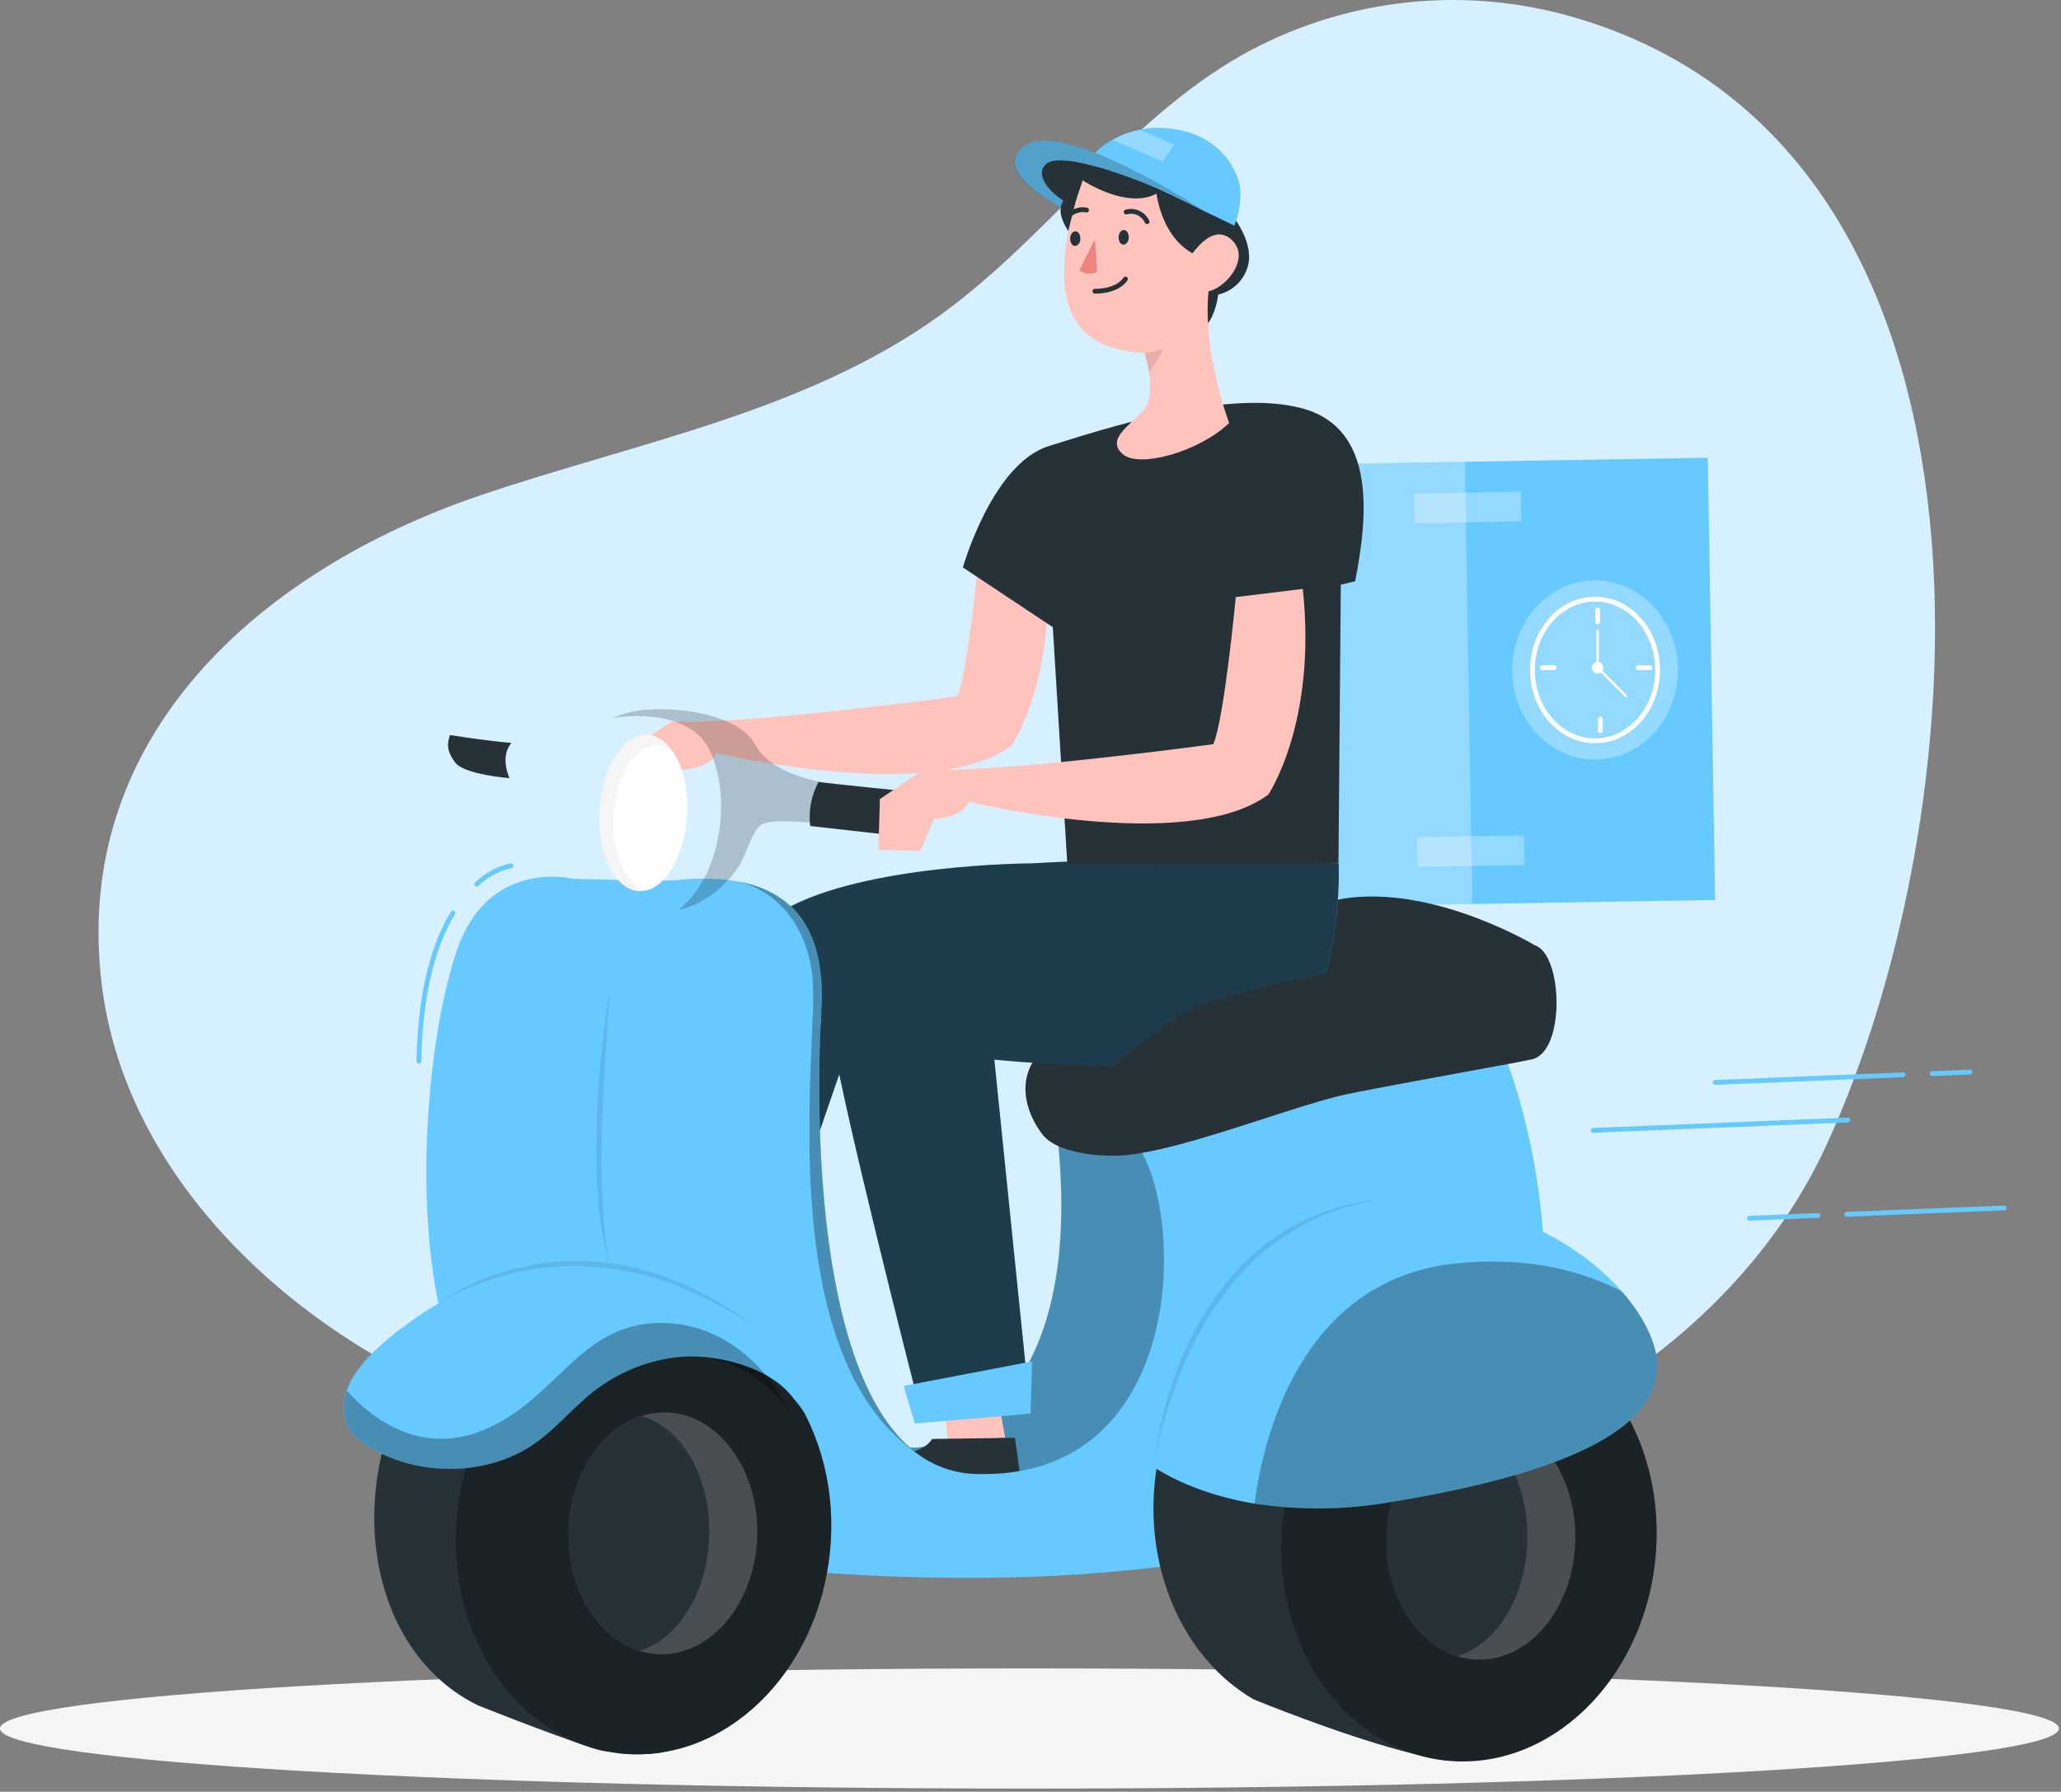 <svg width="429" height="373" viewBox="0 0 429 373" fill="none" xmlns="http://www.w3.org/2000/svg">
<rect x="0" y="0" width="429" height="373" fill="#808080" stroke="none"/>
<path d="M141.01 301.597C89.288 299.607 27.972 259.6 21.198 205.136C14.732 153.193 54.353 118.733 99.489 103.294C132.235 92.121 167.645 85.854 195.717 65.596C218.086 49.45 234.277 25.346 258.226 11.619C278.642 0.091 302.754 -3.006 325.421 2.988C421.859 28.827 412.863 167.66 380.083 238.59C362.046 277.636 319.862 304.161 278.185 310.25C232.961 316.87 186.223 303.332 141.01 301.597Z" fill="#D6F0FF"/>
<path d="M214.284 372.35C332.629 372.35 428.567 366.749 428.567 359.84C428.567 352.93 332.629 347.329 214.284 347.329C95.938 347.329 0 352.93 0 359.84C0 366.749 95.938 372.35 214.284 372.35Z" fill="#F5F5F5"/>
<path d="M355.477 95.293L227.956 97.407L229.483 189.467L357.003 187.353L355.477 95.293Z" fill="#66C9FF"/>
<path opacity="0.3" d="M304.928 96.121L227.831 97.399L229.357 189.459L306.455 188.18L304.928 96.121Z" fill="white"/>
<path opacity="0.3" d="M316.546 102.323L294.343 102.767L294.467 108.956L316.67 108.512L316.546 102.323Z" fill="white"/>
<path opacity="0.3" d="M317.206 173.91L295.006 174.278L295.108 180.466L317.309 180.098L317.206 173.91Z" fill="white"/>
<path d="M332.007 154.22C339.203 154.22 345.037 147.619 345.037 139.477C345.037 131.334 339.203 124.733 332.007 124.733C324.811 124.733 318.977 131.334 318.977 139.477C318.977 147.619 324.811 154.22 332.007 154.22Z" stroke="white" stroke-miterlimit="10"/>
<path d="M332.548 126.978V129.453" stroke="white" stroke-linecap="round" stroke-linejoin="round"/>
<path d="M333.112 149.655V152.131" stroke="white" stroke-linecap="round" stroke-linejoin="round"/>
<path d="M321.021 138.991H323.508" stroke="white" stroke-linecap="round" stroke-linejoin="round"/>
<path d="M340.981 139.001H343.468" stroke="white" stroke-linecap="round" stroke-linejoin="round"/>
<path d="M332.537 138.991L332.548 131.365" stroke="white" stroke-width="0.5" stroke-linecap="round" stroke-linejoin="round"/>
<path d="M333.024 139.487L338.417 144.881" stroke="white" stroke-width="0.5" stroke-linecap="round" stroke-linejoin="round"/>
<path d="M333.742 139.002C333.742 139.24 333.672 139.473 333.539 139.671C333.407 139.869 333.219 140.024 332.999 140.115C332.779 140.206 332.536 140.23 332.303 140.184C332.069 140.137 331.854 140.022 331.686 139.854C331.517 139.685 331.403 139.471 331.356 139.237C331.31 139.003 331.334 138.761 331.425 138.541C331.516 138.321 331.67 138.133 331.868 138C332.067 137.868 332.299 137.797 332.538 137.797C332.696 137.796 332.854 137.826 333 137.886C333.147 137.946 333.281 138.035 333.393 138.147C333.505 138.259 333.594 138.392 333.654 138.539C333.714 138.686 333.744 138.843 333.742 139.002Z" fill="white"/>
<path opacity="0.3" d="M332.007 158.122C341.535 158.122 349.259 149.774 349.259 139.477C349.259 129.18 341.535 120.833 332.007 120.833C322.479 120.833 314.755 129.18 314.755 139.477C314.755 149.774 322.479 158.122 332.007 158.122Z" fill="white"/>
<path d="M188.731 301.164C190.654 302.634 229.258 298.479 219.279 229.991C219.279 229.991 237.591 234.644 239.559 234.334C239.559 234.334 266.426 275.524 246.864 295.926C227.302 316.327 198.148 317.576 198.148 317.576L188.731 301.164Z" fill="#66C9FF"/>
<path opacity="0.3" d="M188.731 301.164C190.654 302.634 229.258 298.479 219.279 229.991C219.279 229.991 237.591 234.644 239.559 234.334C239.559 234.334 266.426 275.524 246.864 295.926C227.302 316.327 198.148 317.576 198.148 317.576L188.731 301.164Z" fill="black"/>
<path d="M231.513 240.59C231.612 240.59 220.726 240.8 217.079 236.269C213.432 231.738 210.968 223.637 217.599 218.111C224.23 212.585 263.165 188.713 281.5 186.834C299.835 184.955 319.463 196.781 319.463 196.781L295.459 214.53L243.769 227.041L231.513 240.59Z" fill="#263238"/>
<path d="M196.313 290.378L197.319 300.28L209.21 299.274L207.42 289.096L196.313 290.378Z" fill="#FFC3BD"/>
<path d="M194.003 299.562L211.255 299.319L212.481 308.028C212.481 308.028 196.324 308.249 189.682 307.365C183.039 306.481 184.078 303.022 184.078 303.022C184.078 303.022 191.859 303.21 194.003 299.562Z" fill="#263238"/>
<path d="M344.559 324.628C347.135 299.312 331.851 277.022 310.422 274.841C288.992 272.661 269.532 291.416 266.956 316.732C264.38 342.047 279.664 364.337 301.093 366.518C322.523 368.698 341.983 349.944 344.559 324.628Z" fill="#263238"/>
<path d="M278.649 179.75C278.649 179.75 280.439 220.829 256.545 222.001C232.651 223.172 206.978 220.553 206.978 220.553L214.504 294.368L192.102 295.75C192.102 295.75 176.022 233.13 173.491 217.392C170.96 201.655 173.16 190.525 189.77 183.541C206.381 176.556 278.649 179.75 278.649 179.75Z" fill="#66C9FF"/>
<path d="M144.933 310.083L174.695 223.636L214.482 179.716C214.482 179.716 179.757 179.849 163.069 189.442C146.381 199.035 145.762 210.562 142.7 224.277C139.639 237.992 127.36 302.911 127.36 302.911L144.933 310.083Z" fill="#66C9FF"/>
<path opacity="0.7" d="M278.649 179.749C278.649 179.749 241.669 178.103 214.548 179.749C214.548 179.749 179.823 179.882 163.135 189.475C146.447 199.068 145.762 210.562 142.7 224.277C139.639 237.992 127.36 302.911 127.36 302.911L144.933 310.083L174.695 223.636C179.702 247.597 192.102 295.705 192.102 295.705L214.504 294.368L206.967 220.597C206.967 220.597 232.629 223.216 256.534 222.045C280.439 220.873 278.649 179.749 278.649 179.749Z" fill="black"/>
<path d="M217.599 113.118L203.861 114.787C203.861 114.787 201.474 140.04 199.253 144.947C199.253 144.947 157.002 150.75 139.695 150.252L130.908 156.22L130.599 166.598L139.208 166.852L141.982 160.276C141.982 160.276 147.795 160.022 149.144 156.751C149.144 156.751 194.036 167.593 210.57 155.215C210.592 155.226 220.561 140.582 217.599 113.118Z" fill="#FFC3BD"/>
<path d="M256.965 45.492C256.965 45.492 261.264 51.018 259.629 55.803C259.177 57.168 258.382 58.393 257.319 59.361C256.256 60.329 254.962 61.007 253.561 61.329C253.561 61.329 252.755 68.988 248.234 69.209C243.714 69.43 245.228 52.333 245.228 52.333L256.965 45.492Z" fill="#263238"/>
<path d="M222.163 179.938L219.146 130.569L200.424 118.125C200.424 118.125 206.547 96.541 218.262 92.882C229.977 89.224 255.528 80.836 271.023 85.002C286.518 89.169 284.738 107.449 282.075 121.009L279.091 121.717C279.091 121.717 278.627 175.152 278.605 179.75L222.163 179.938Z" fill="#263238"/>
<path d="M255.849 88.053C249.715 93.987 237.205 97.524 233.745 94.573C230.286 91.622 234.652 88.915 237.901 85.577C239.658 83.742 239.603 80.305 239.194 77.564C238.979 76.183 238.661 74.82 238.244 73.486C226.761 72.856 221.997 67.485 221.522 58.014C221.047 48.542 225.335 37.546 225.335 37.546L233.447 30.627C233.447 30.627 244.499 32.285 253.34 38.364C258.601 41.944 257.043 48.996 254.865 54.201C253.943 56.417 252.834 58.55 251.55 60.578C250.312 73.542 255.849 88.053 255.849 88.053Z" fill="#FFC3BD"/>
<path d="M227.91 60.623C227.91 60.623 232.331 60.833 234.265 58.092" stroke="#263238" stroke-linecap="round" stroke-linejoin="round"/>
<path d="M234.95 49.438C234.95 50.278 234.441 50.941 233.844 50.929C233.248 50.919 232.817 50.222 232.839 49.382C232.861 48.542 233.347 47.879 233.944 47.89C234.541 47.901 234.983 48.598 234.95 49.438Z" fill="#263238"/>
<path d="M224.871 49.704C224.871 50.544 224.363 51.207 223.766 51.196C223.169 51.185 222.738 50.488 222.76 49.648C222.782 48.808 223.269 48.145 223.866 48.156C224.462 48.167 224.904 48.875 224.871 49.704Z" fill="#263238"/>
<path d="M228.374 56.567L227.921 49.792L224.683 56.224C225.188 56.654 225.814 56.917 226.474 56.978C227.135 57.04 227.798 56.896 228.374 56.567Z" fill="#ED847E"/>
<path d="M234.419 44.134C235.267 43.901 236.17 43.976 236.967 44.346C237.765 44.717 238.405 45.358 238.774 46.156" stroke="#263238" stroke-linecap="round" stroke-linejoin="round"/>
<path d="M221.754 45.382C221.754 45.382 223.788 43.171 226.175 43.735" stroke="#263238" stroke-linecap="round" stroke-linejoin="round"/>
<path d="M254.943 54.201C242.299 54.654 240.73 40.32 240.73 40.32C234.475 43.636 225.379 37.557 225.379 37.557L233.491 30.617C233.491 30.617 244.543 32.297 253.384 38.353C258.678 41.945 257.12 49.018 254.943 54.201Z" fill="#263238"/>
<path d="M221.312 41.757C221.312 41.757 214.77 37.403 217.654 34.264C220.539 31.125 238.21 37.093 251.417 44.409C251.417 44.409 221.169 24.174 212.946 30.573C206.149 35.866 221.224 43.216 220.771 43.205L221.312 41.757Z" fill="#66C9FF"/>
<path d="M258.214 40.276C258.195 42.567 257.761 44.837 256.932 46.973L227.225 32.606C228.455 31.185 229.93 29.994 231.579 29.091C233.337 28.086 235.249 27.376 237.238 26.991C239.346 26.588 241.505 26.514 243.637 26.77C254.5 28.019 258.269 36.374 258.214 40.276Z" fill="#66C9FF"/>
<path d="M126.653 186.58C126.653 186.58 93.1 232.997 120.73 304.447" stroke="#263238" stroke-linecap="round" stroke-linejoin="round"/>
<path d="M170.938 210.694C170.938 210.694 170.938 210.783 170.938 210.96C170.938 211.137 170.938 211.236 170.938 211.435V211.545C170.539 216.016 169.8 220.449 168.728 224.808C167.203 231.251 165.18 237.385 163.511 242.314C156.438 263.257 157.256 285.825 157.256 285.825C154.913 282.907 150.625 280.829 145.265 279.37C125.747 274.01 92.614 276.884 92.614 276.884C86.115 254.084 88.436 218.398 94.902 198.416C101.367 178.434 119.293 182.943 119.293 182.943C119.293 182.943 138.214 183.496 140.59 183.242C144.939 182.714 149.34 182.804 153.664 183.507C168.275 186.182 171.789 197.731 170.938 210.694Z" fill="#66C9FF"/>
<path d="M316.612 297.683C283.456 327.611 219.455 330.75 171.833 327.434L145.154 279.436L134.345 259.996L169.07 213.192L170.905 210.727C170.905 210.727 170.905 210.815 170.905 210.992C170.905 211.169 170.905 211.269 170.905 211.468V211.578C170.429 219.922 167.357 286.885 191.903 303.308L192.102 303.452C195.423 305.598 199.277 306.777 203.231 306.856C248.267 308.16 247.007 249.386 235.558 236.798L313.705 221.094C313.705 221.094 329.133 259.941 316.612 297.683Z" fill="#66C9FF"/>
<path d="M229.689 224.056C229.689 224.056 222.362 230.134 226.142 238.29C229.921 246.447 266.359 230.609 280.704 227.725C295.05 224.84 311.649 222.022 318.789 220.552C325.928 219.082 325.309 198.603 319.474 196.791C313.639 194.978 256.479 205.08 246.996 210.628C240.735 214.43 234.928 218.935 229.689 224.056Z" fill="#263238"/>
<path d="M248.035 59.263C247.338 58.512 246.916 57.547 246.837 56.526C246.759 55.504 247.029 54.486 247.604 53.638C249.373 50.985 252.942 46.775 256.368 49.924C261.165 54.345 252.975 62.38 249.583 60.435C249.014 60.119 248.493 59.725 248.035 59.263Z" fill="#FFC3BD"/>
<path opacity="0.2" d="M221.312 41.757C221.312 41.757 214.769 37.403 217.654 34.264C218.936 32.871 222.771 33.159 227.954 34.64C231.287 35.537 234.552 36.671 237.724 38.032C242.277 40.011 247.118 42.542 251.417 44.409C251.417 44.409 221.168 24.174 212.946 30.573C206.149 35.866 220.284 42.73 220.782 43.194L221.025 42.298L221.312 41.757Z" fill="black"/>
<path d="M224.418 39.867C224.418 39.867 217.786 40.972 222.362 48.111L224.418 39.867Z" fill="#263238"/>
<path d="M230.773 35.512C230.773 35.512 220.771 31.997 217.986 33.987C215.201 35.976 218.118 39.767 221.301 41.723L223.854 42.055L225.357 37.523L229.248 37.048L230.773 35.512Z" fill="#263238"/>
<path opacity="0.3" d="M244.399 30.108L242.001 33.656L231.579 29.125C233.337 28.119 235.249 27.41 237.238 27.025L244.399 30.108Z" fill="white"/>
<path opacity="0.1" d="M242.078 72.514C241.388 74.348 240.399 76.055 239.149 77.564C238.934 76.183 238.616 74.82 238.199 73.486C239.539 73.393 240.852 73.063 242.078 72.514Z" fill="black"/>
<path d="M142.999 169.704C142.557 177.363 139.241 183.629 135.174 185.176C134.47 185.447 133.717 185.564 132.964 185.519C127.946 185.232 124.299 177.705 124.808 168.72C125.316 159.735 129.803 152.684 134.821 152.971C136.865 153.082 138.667 154.397 140.07 156.508C142.137 159.536 143.297 164.377 142.999 169.704Z" fill="#F5F5F5"/>
<path d="M142.999 169.703C142.557 177.362 139.242 183.629 135.175 185.176C130.533 184.911 127.162 177.959 127.637 169.703C128.112 161.448 132.246 154.894 136.888 155.159C138.084 155.248 139.215 155.735 140.104 156.541C142.137 159.536 143.298 164.376 142.999 169.703Z" fill="white"/>
<path d="M322.116 278.266C313.573 272.265 280.517 266.375 280.517 266.375C260.436 266.375 242.808 284.444 240.377 308.438C238.387 327.955 247.008 345.671 260.9 353.75C260.9 353.75 262.06 354.236 264.005 354.999C271.366 357.906 290.043 364.946 301.084 366.493" fill="#263238"/>
<path opacity="0.3" d="M344.559 324.628C347.135 299.312 331.851 277.022 310.422 274.841C288.992 272.661 269.532 291.416 266.956 316.732C264.38 342.047 279.664 364.337 301.093 366.518C322.523 368.698 341.983 349.944 344.559 324.628Z" fill="black"/>
<path d="M172.749 323.154C175.325 297.838 160.041 275.548 138.612 273.368C117.182 271.187 97.722 289.942 95.146 315.258C92.57 340.574 107.854 362.864 129.283 365.044C150.713 367.225 170.173 348.47 172.749 323.154Z" fill="#263238"/>
<path d="M157.786 281.813L138.026 364.779C135.143 365.247 132.211 365.332 129.306 365.034H129.085C125.294 364.061 126.985 365.111 123.183 363.851C113.513 360.657 99.466 355.01 99.466 355.01C84.579 347.771 76.169 330.165 78.213 310.051C80.689 285.682 98.173 267.479 118.751 268.971C118.751 268.971 128.521 270.773 138.578 273.392C142.999 274.497 147.42 275.812 151.056 277.183C153.463 278.473 155.72 280.027 157.786 281.813Z" fill="#263238"/>
<path opacity="0.3" d="M172.75 323.103C170.54 344.93 155.764 361.872 138.003 364.735C135.121 365.202 132.189 365.287 129.284 364.989H129.063C125.016 364.552 121.083 363.38 117.458 361.53C102.527 353.959 93.078 335.569 95.144 315.234C97.72 289.936 117.138 271.203 138.556 273.347H138.611C142.96 273.786 147.181 275.074 151.034 277.138C153.441 278.432 155.699 279.989 157.764 281.78C168.341 290.975 174.497 306.403 172.75 323.103Z" fill="black"/>
<path d="M167.368 294.036C166.72 293.003 165.98 292.03 165.158 291.13C160.218 284.388 148.923 281.868 141.529 282.465C135.861 283.018 130.419 284.97 125.692 288.146C120.298 291.638 116.441 296.987 111.092 300.656C100.947 307.663 85.552 307.464 75.362 300.247C74.787 299.839 74.241 299.392 73.726 298.91C72.688 297.829 71.995 296.463 71.737 294.987C71.347 293.143 71.489 291.227 72.146 289.461C74.356 283.25 81.728 277.79 86.38 274.464C95.814 267.808 106.909 263.902 118.431 263.18C151.288 260.914 165.301 288.975 167.368 294.036Z" fill="#66C9FF"/>
<path opacity="0.3" d="M165.091 294.921C158.029 284.731 148.967 281.869 141.573 282.466C135.905 283.019 130.463 284.971 125.736 288.146C120.343 291.639 116.485 296.988 111.136 300.657C100.991 307.664 85.596 307.465 75.406 300.248C74.831 299.839 74.285 299.393 73.77 298.911C72.732 297.83 72.039 296.464 71.781 294.987C71.391 293.144 71.533 291.228 72.19 289.461C75.605 293.407 85.552 302.912 99.024 298.303C115.822 292.501 119.923 275.26 137.882 275.415C152.15 275.58 160.936 286.632 165.091 294.921Z" fill="black"/>
<g opacity="0.3">
<path opacity="0.3" d="M91.188 271.424C95.98 268.018 101.372 265.547 107.08 264.141C112.794 262.687 118.712 262.201 124.586 262.704C130.451 263.269 136.195 264.73 141.617 267.036L143.629 267.921L145.596 268.904C146.922 269.523 148.171 270.297 149.453 271.004C150.735 271.711 151.917 272.584 153.144 273.369C154.371 274.154 155.52 275.071 156.692 275.944C151.872 272.715 146.727 270 141.341 267.843C135.965 265.687 130.301 264.335 124.531 263.831C118.773 263.281 112.964 263.654 107.323 264.937C104.492 265.564 101.716 266.422 99.023 267.501C96.291 268.552 93.667 269.866 91.188 271.424Z" fill="black"/>
</g>
<g opacity="0.3">
<path opacity="0.3" d="M126.974 263.522C125.596 258.913 124.769 254.157 124.51 249.353C124.145 244.568 124.068 239.76 124.167 234.986C124.266 230.212 124.598 225.393 125.04 220.619L125.847 213.479C126.2 211.103 126.51 208.727 126.952 206.362L125.946 220.729L125.548 227.891C125.482 230.278 125.338 232.665 125.327 235.052C125.14 239.827 125.228 244.601 125.405 249.42C125.482 251.807 125.67 254.183 125.913 256.559C126.107 258.902 126.462 261.228 126.974 263.522Z" fill="black"/>
</g>
<path opacity="0.3" d="M191.848 303.209C168.772 288.367 167.854 250.072 168.639 224.808C168.783 220.464 168.96 216.519 169.092 213.126C169.334 209.73 169.334 206.321 169.092 202.925C166.76 185.574 153.498 183.485 153.498 183.485H153.553C168.241 186.182 171.756 197.731 170.905 210.694C170.905 210.694 170.905 210.783 170.905 210.96C170.905 211.136 170.905 211.236 170.905 211.435V211.545C170.407 219.89 167.335 286.852 191.848 303.209Z" fill="black"/>
<path opacity="0.2" d="M189.969 172.422C188.035 174.445 163.024 169.261 158.659 171.582C156.813 172.555 156.007 176.003 154.15 179.783C148.933 188.071 141.595 189.375 141.142 189.442C149.895 182.811 152.337 166.852 147.994 156.762C143.651 146.671 128.101 149.291 127.217 149.589C129.868 148.423 132.72 147.781 135.616 147.699C144.026 147.257 154.282 149.622 157.156 154.949C162.991 165.813 188.013 163.371 190.311 166.222C192.61 169.073 191.903 170.4 189.969 172.422Z" fill="black"/>
<path d="M170.385 162.774C168.865 165.58 168.258 168.791 168.65 171.958L189.836 174.346C190.919 173.092 191.72 171.62 192.183 170.03C192.647 168.439 192.762 166.768 192.522 165.128C192.522 165.128 171.534 163.018 170.385 162.774Z" fill="#263238"/>
<path d="M106.052 161.99C106.052 161.99 103.942 157.503 106.472 154.663C100.814 154.154 97.31 153.557 93.663 153.027C93.122 154.674 92.857 156.254 94.769 158.763C96.68 161.272 106.052 161.99 106.052 161.99Z" fill="#263238"/>
<path d="M94.283 190.072C90.614 196.051 87.475 205.622 87.198 220.906" stroke="#66C9FF" stroke-linecap="round" stroke-linejoin="round"/>
<path d="M106.362 180.213C103.693 180.833 101.238 182.157 99.256 184.048" stroke="#66C9FF" stroke-linecap="round" stroke-linejoin="round"/>
<path d="M271.177 122.601L257.23 124.303C257.23 124.303 254.799 149.932 252.544 154.916C252.544 154.916 209.652 160.818 192.069 160.298L183.15 166.355L182.84 176.898L191.582 177.152L194.401 170.521C194.401 170.521 200.302 170.267 201.662 166.94C201.662 166.94 247.239 177.992 264.027 165.393C264.016 165.349 274.15 150.484 271.177 122.601Z" fill="#FFC3BD"/>
<path opacity="0.2" d="M157.61 319.788C157.212 333.691 148.105 344.698 137.263 344.389C135.806 344.345 134.363 344.096 132.975 343.648C124.288 340.885 118.033 330.64 118.376 318.649C118.718 307.045 125.117 297.452 133.528 294.788C135.208 294.248 136.969 293.997 138.733 294.048C149.575 294.368 158.019 305.929 157.61 319.788Z" fill="#FAFAFA"/>
<path d="M147.63 319.787C147.287 331.656 140.999 341.415 132.975 343.681C124.288 340.918 118.033 330.673 118.376 318.682C118.718 307.077 125.117 297.484 133.528 294.821C141.883 297.086 147.972 307.497 147.63 319.787Z" fill="#263238"/>
<path opacity="0.2" d="M327.896 320.893C327.487 334.796 318.38 345.815 307.549 345.494C306.092 345.457 304.647 345.207 303.261 344.754C294.563 341.991 288.308 331.757 288.662 319.755C288.993 308.161 295.392 298.557 303.803 295.894C305.483 295.353 307.244 295.103 309.008 295.153C319.85 295.474 328.294 307.012 327.896 320.893Z" fill="#FAFAFA"/>
<path d="M317.916 320.893C317.562 332.751 311.285 342.51 303.261 344.776C294.563 342.013 288.308 331.779 288.662 319.776C288.993 308.183 295.392 298.579 303.803 295.916C312.169 298.181 318.27 308.592 317.916 320.893Z" fill="#263238"/>
<path d="M344.982 284.267C345.17 297.938 324.359 306.989 289.535 312.692C280.148 314.342 270.555 314.454 261.132 313.023C245.659 310.47 238.1 303.928 238.1 303.928C238.1 303.928 242.034 256.681 280.97 250.691C307.494 246.624 327.454 257.322 337.577 268.849C342.341 274.265 344.927 279.89 344.982 284.267Z" fill="#66C9FF"/>
<path opacity="0.3" d="M344.982 284.267C345.17 297.938 324.359 306.99 289.535 312.692C280.148 314.343 270.555 314.455 261.132 313.024C262.801 300.193 270.294 266.54 302.863 263.048C317.64 261.456 329.045 264.44 337.577 268.85C342.341 274.265 344.927 279.891 344.982 284.267Z" fill="black"/>
<g opacity="0.3">
<path opacity="0.3" d="M240.354 304.137C241.071 297.706 242.605 291.392 244.919 285.349C247.194 279.243 250.336 273.497 254.246 268.285C256.223 265.695 258.443 263.3 260.877 261.135C263.29 258.934 265.949 257.02 268.802 255.432C274.478 252.231 280.768 250.268 287.258 249.674C284.078 250.207 280.95 251.013 277.908 252.083C276.372 252.547 274.924 253.266 273.488 253.874C272.046 254.564 270.641 255.327 269.277 256.161C267.884 256.957 266.602 257.918 265.287 258.814C263.972 259.709 262.756 260.77 261.596 261.886C259.236 264.031 257.086 266.395 255.175 268.948C251.292 274.059 248.128 279.678 245.77 285.647C244.545 288.621 243.49 291.661 242.609 294.754C241.671 297.834 240.918 300.967 240.354 304.137Z" fill="black"/>
</g>
<path d="M188.101 288.533L190.4 296.335L214.504 294.324L214.824 283.416L188.101 288.533Z" fill="#66C9FF"/>
<path d="M331.61 235.319L384.647 233.164" stroke="#66C9FF" stroke-linecap="round" stroke-linejoin="round"/>
<path d="M402.176 223.505L410.056 223.184" stroke="#66C9FF" stroke-linecap="round" stroke-linejoin="round"/>
<path d="M357.029 225.339L396.13 223.748" stroke="#66C9FF" stroke-linecap="round" stroke-linejoin="round"/>
<path d="M384.394 252.792L417.162 251.466" stroke="#66C9FF" stroke-linecap="round" stroke-linejoin="round"/>
<path d="M364.135 253.621L378.414 253.035" stroke="#66C9FF" stroke-linecap="round" stroke-linejoin="round"/>
</svg>
